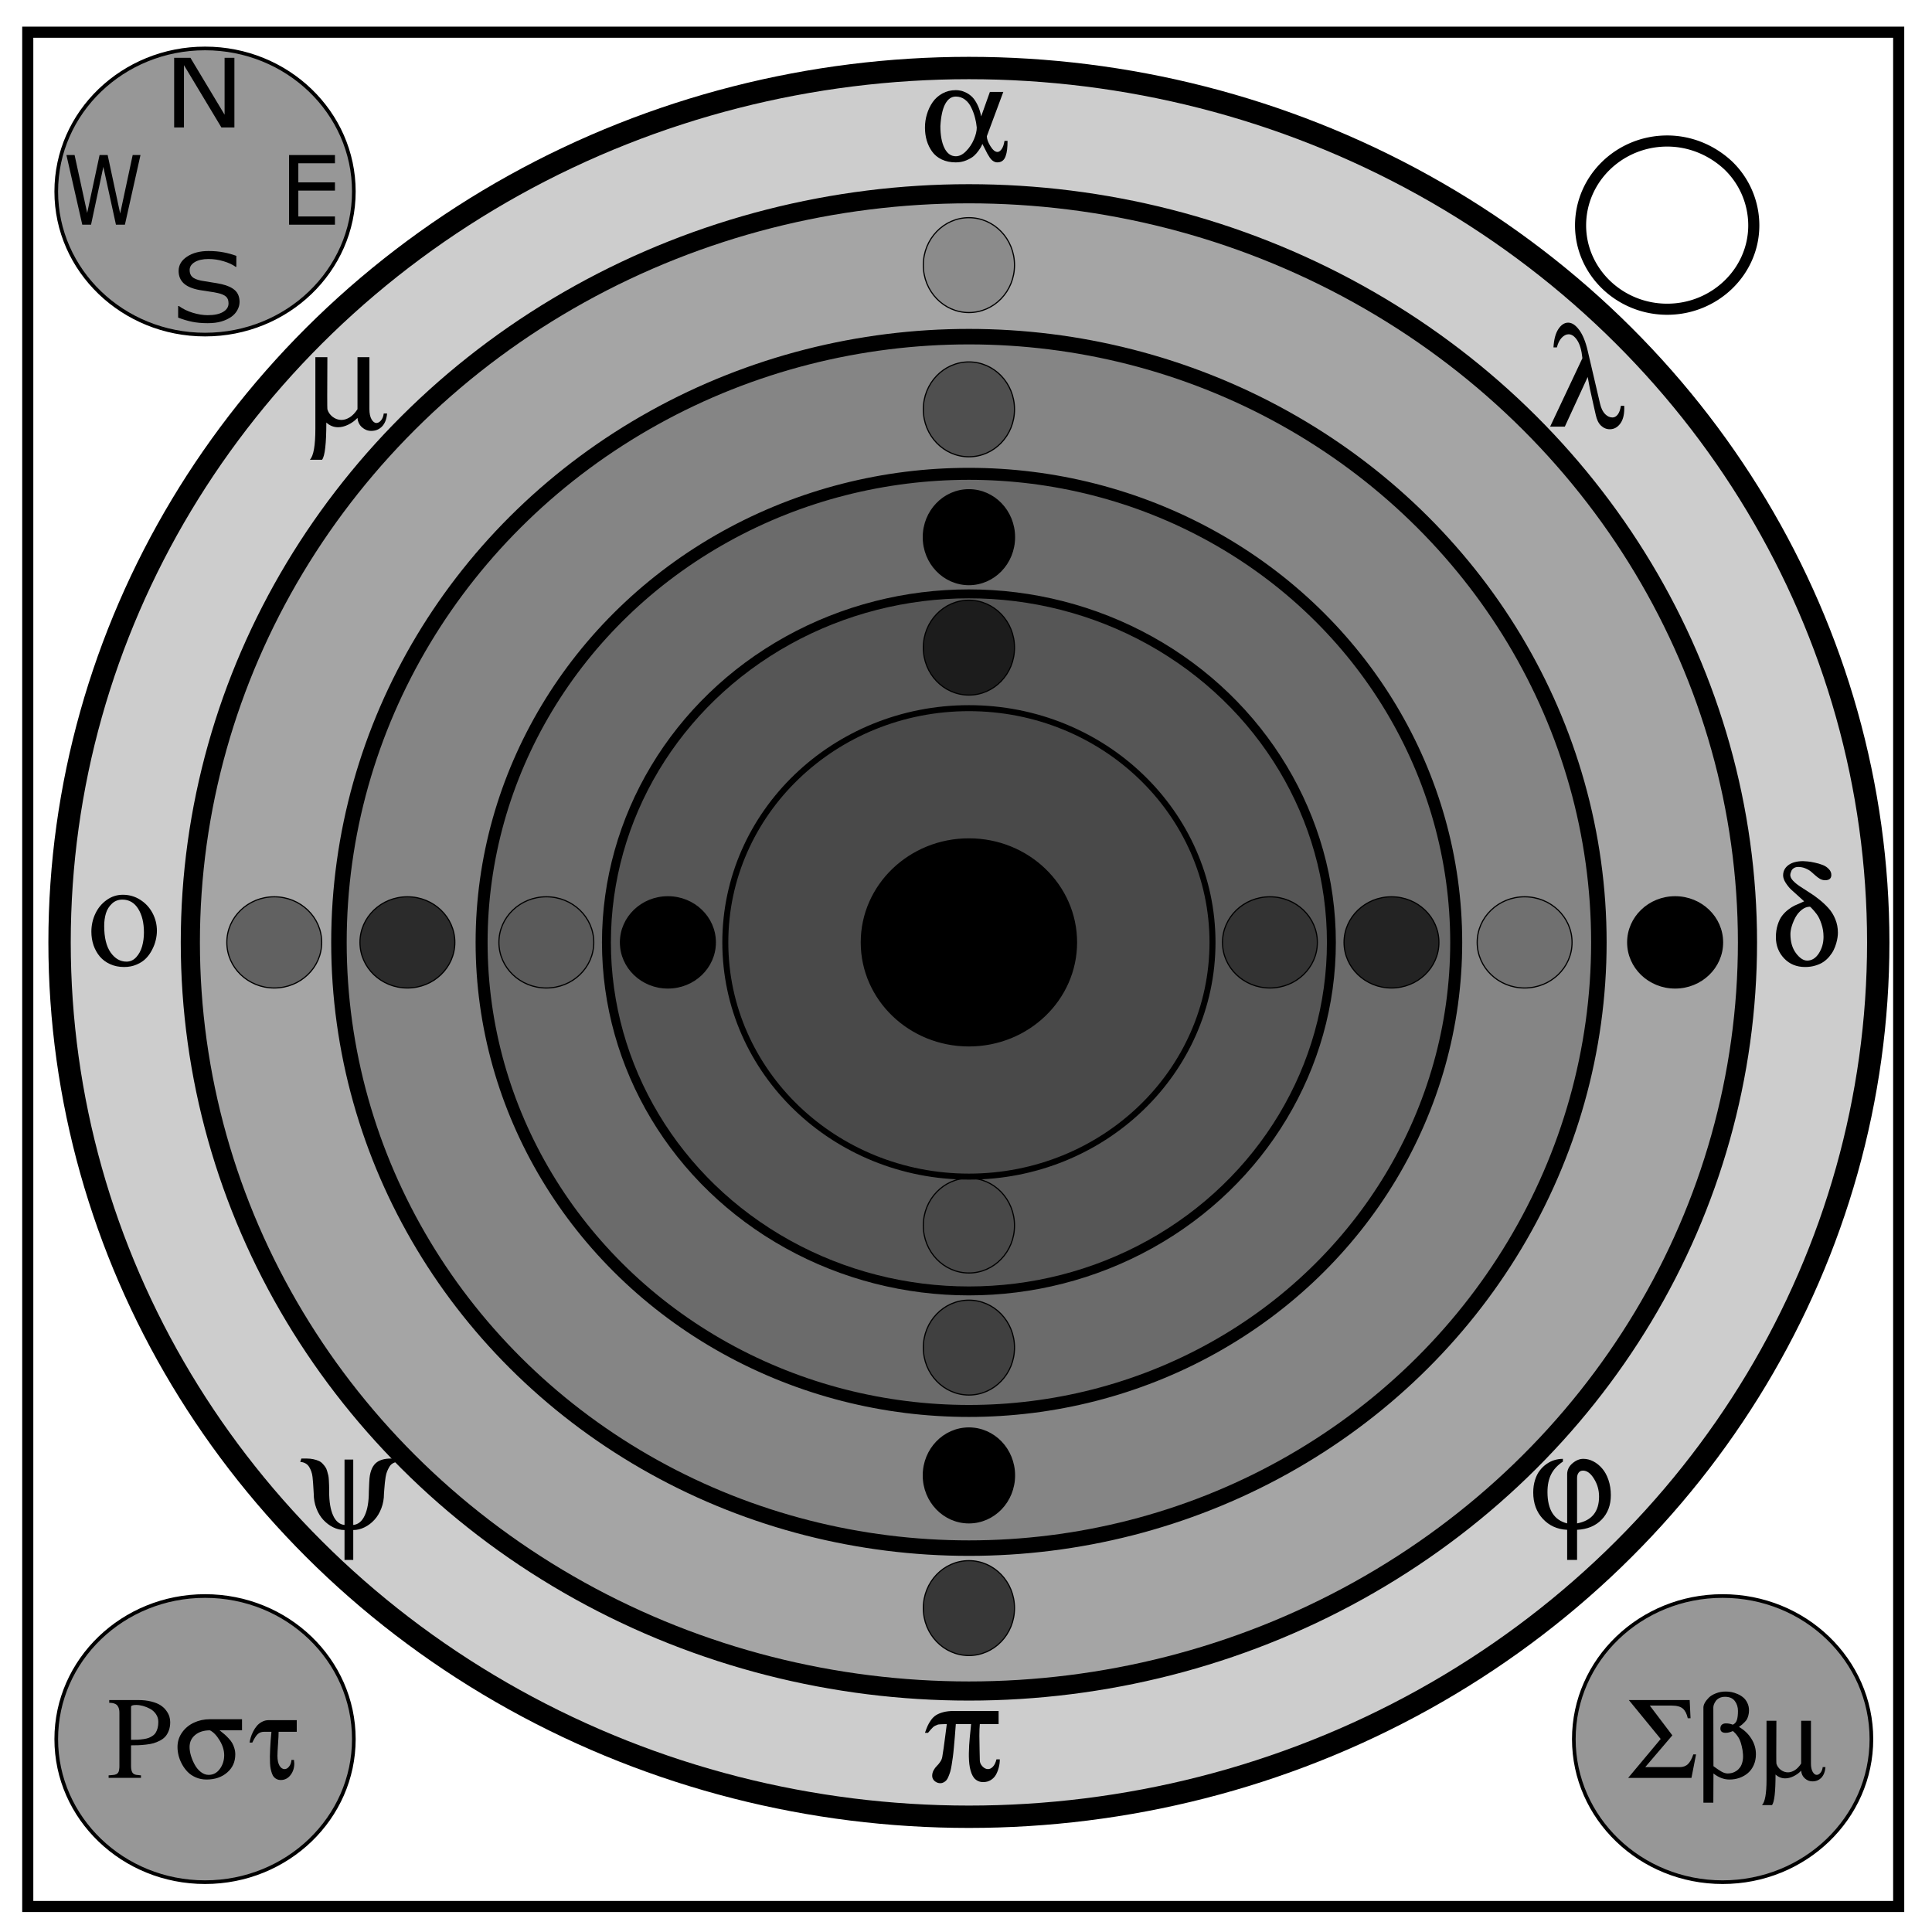 <svg xmlns="http://www.w3.org/2000/svg" fill="none" font-family="Arial" viewBox="0 0 348 348"><ellipse cx="174.524" cy="169.747" fill="#000" fill-opacity=".146" stroke="#000" stroke-miterlimit="10" stroke-width="1.079" rx="43.877" ry="42.189"/><ellipse cx="174.524" cy="169.747" fill="#000" fill-opacity=".197" stroke="#000" stroke-miterlimit="10" stroke-width="1.606" rx="65.291" ry="62.78"/><ellipse cx="174.524" cy="169.747" fill="#000" fill-opacity=".197" stroke="#000" stroke-miterlimit="10" stroke-width="2.159" rx="87.775" ry="84.399"/><ellipse cx="174.524" cy="169.747" fill="#000" fill-opacity=".197" stroke="#000" stroke-miterlimit="10" stroke-width="2.79" rx="113.472" ry="109.108"/><ellipse cx="174.524" cy="169.747" fill="#000" fill-opacity=".197" stroke="#000" stroke-miterlimit="10" stroke-width="3.449" rx="140.24" ry="134.846"/><path stroke="#000" stroke-width="2" d="M5 5.8h337v337.6H5z"/><path stroke="#000" stroke-width="2" d="M284.7 40.6c0-8.4 7-15.2 15.6-15.2 4.1 0 8 1.6 11 4.4a15 15 0 014.6 10.8c0 8.3-7 15.1-15.6 15.1s-15.6-6.8-15.6-15.1z"/><ellipse cx="174.524" cy="169.747" fill="#000" stroke="#000" stroke-miterlimit="10" stroke-width=".473" rx="19.251" ry="18.51"/><ellipse cx="228.744" cy="169.747" fill="#000" fill-opacity=".408" stroke="#000" stroke-miterlimit="10" stroke-width=".21" rx="8.544" ry="8.215"/><ellipse cx="250.64" cy="169.747" fill="#000" fill-opacity=".669" stroke="#000" stroke-miterlimit="10" stroke-width=".21" rx="8.544" ry="8.215"/><ellipse cx="274.622" cy="169.747" fill="#000" fill-opacity=".159" stroke="#000" stroke-miterlimit="10" stroke-width=".21" rx="8.544" ry="8.215"/><ellipse cx="301.732" cy="169.747" fill="#000" stroke="#000" stroke-miterlimit="10" stroke-width=".21" rx="8.544" ry="8.215"/><ellipse cx="49.402" cy="169.747" fill="#000" fill-opacity=".408" stroke="#000" stroke-miterlimit="10" stroke-width=".21" rx="8.544" ry="8.215"/><ellipse cx="73.384" cy="169.747" fill="#000" fill-opacity=".669" stroke="#000" stroke-miterlimit="10" stroke-width=".21" rx="8.544" ry="8.215"/><ellipse cx="98.409" cy="169.747" fill="#000" fill-opacity=".159" stroke="#000" stroke-miterlimit="10" stroke-width=".21" rx="8.544" ry="8.215"/><ellipse cx="120.305" cy="169.747" fill="#000" stroke="#000" stroke-miterlimit="10" stroke-width=".21" rx="8.544" ry="8.215"/><ellipse cx="47.753" cy="-174.524" fill="#000" fill-opacity=".159" stroke="#000" stroke-miterlimit="10" stroke-width=".21" rx="8.544" ry="8.215" transform="rotate(90)"/><ellipse cx="73.735" cy="-174.524" fill="#000" fill-opacity=".408" stroke="#000" stroke-miterlimit="10" stroke-width=".21" rx="8.544" ry="8.215" transform="rotate(90)"/><ellipse cx="96.759" cy="-174.524" fill="#000" stroke="#000" stroke-miterlimit="10" stroke-width=".21" rx="8.544" ry="8.215" transform="rotate(90)"/><ellipse cx="116.656" cy="-174.524" fill="#000" fill-opacity=".669" stroke="#000" stroke-miterlimit="10" stroke-width=".21" rx="8.544" ry="8.215" transform="rotate(90)"/><ellipse cx="220.753" cy="-174.524" fill="#000" fill-opacity=".159" stroke="#000" stroke-miterlimit="10" stroke-width=".21" rx="8.544" ry="8.215" transform="rotate(90)"/><ellipse cx="242.735" cy="-174.524" fill="#000" fill-opacity=".408" stroke="#000" stroke-miterlimit="10" stroke-width=".21" rx="8.544" ry="8.215" transform="rotate(90)"/><ellipse cx="265.759" cy="-174.524" fill="#000" stroke="#000" stroke-miterlimit="10" stroke-width=".21" rx="8.544" ry="8.215" transform="rotate(90)"/><ellipse cx="289.656" cy="-174.524" fill="#000" fill-opacity=".669" stroke="#000" stroke-miterlimit="10" stroke-width=".21" rx="8.544" ry="8.215" transform="rotate(90)"/><ellipse cx="36.934" cy="313.253" fill="#000" fill-opacity=".408" stroke="#000" stroke-miterlimit="10" stroke-width=".659" rx="26.801" ry="25.77"/><ellipse cx="310.286" cy="313.253" fill="#000" fill-opacity=".408" stroke="#000" stroke-miterlimit="10" stroke-width=".659" rx="26.801" ry="25.77"/><ellipse cx="36.934" cy="34.497" fill="#000" fill-opacity=".408" stroke="#000" stroke-miterlimit="10" stroke-width=".659" rx="26.801" ry="25.77"/><g style="line-height:125%"><path style="line-height:125%;-inkscape-font-specification:'Greek, Normal';text-align:start" d="M305.5 316.011l-.828 4.228h-11.401l5.86-7.01-5.74-7.008h10.961l.155 3.278h-.497q-.265-1.203-.894-1.744-.629-.54-2.042-.54h-3.907l4.062 5.363-4.879 5.718h6.214q.927 0 1.49-.552.563-.563.95-1.733h.496zm10.784-.021q0 1.059-.386 1.93-.387.873-1.049 1.447-.662.563-1.523.872-.85.298-1.8.298-1.511 0-2.891-1.093-.011.54-.011 2.682 0 2.152-.011 2.583h-1.788v-17.153q0-.375.254-.839.265-.474.728-.938.475-.463 1.28-.772.806-.32 1.767-.32.496 0 1.026.099.53.1 1.104.353.574.243 1.015.618.453.375.74.982.298.596.298 1.336 0 .486-.11.894-.11.408-.243.673-.133.254-.43.552-.288.298-.464.442l-.563.42q1.457.85 2.251 2.152.806 1.29.806 2.781zm-2.329 0q-.055-.807-.232-1.48-.165-.684-.33-1.06-.155-.386-.453-.783-.298-.398-.409-.497-.099-.11-.386-.364-.121.066-.54.198-.41.122-.751.122-.972 0-.972-.773 0-.463.265-.695.276-.232.707-.232.364 0 .585.044.231.033.419.1l.265.088q.563-.265.74-.861.187-.596.187-1.612 0-1.048-.574-1.799-.563-.75-1.755-.75-.585 0-1.026.22-.43.221-.652.552-.22.32-.33.618-.1.287-.1.53l.022 10.574q.364.265.706.508.354.232.652.42.298.176.607.287.309.099.596.099.408 0 .806-.1.397-.11.772-.364.387-.265.662-.651.276-.386.42-.982.154-.607.1-1.358zm4.239-6.039h1.777q-.045 7.55 0 7.705.176.651.772 1.126.607.463 1.314.463.596 0 1.225-.386.63-.398 1.148-1.203v-7.705h1.766v7.705q0 .938.309 1.49.32.552.728.552.354 0 .674-.376.33-.386.408-1.026h.497q-.11 1.258-.75 1.92-.63.652-1.601.652-.762 0-1.358-.53-.596-.519-.673-1.39-.596.628-1.38 1.004-.772.375-1.49.375-.982 0-1.744-.696 0 4.68-.629 5.508h-1.81q.817-.828.817-4.602V309.95z" fill="#000" font-family="Greek" font-size="22.605" font-weight="400" letter-spacing="0" word-spacing="0"/></g><g style="line-height:125%"><path style="line-height:125%;-inkscape-font-specification:'Greek, Normal';text-align:start" d="M30.658 310.205q0 .828-.243 1.49-.243.652-.618 1.082-.375.43-.982.75-.607.31-1.17.475-.552.155-1.347.243-.795.088-1.357.11-.552.023-1.336.023v3.752q0 .43.077.74.089.309.199.464.121.154.32.253.21.089.364.11.166.012.42.045.265.022.408.044v.453h-5.828v-.453q.166-.022.398-.033.231-.022.375-.033.143-.011.32-.044.188-.044.298-.1.11-.055.22-.165.122-.11.188-.276.067-.166.1-.42.044-.253.044-.584v-9.625q0-.376-.066-.64-.056-.276-.232-.552-.166-.287-.563-.442-.386-.154-.971-.154v-.497h5.22q1.314 0 2.351.265 1.049.265 1.667.673.63.408 1.027.96.408.552.563 1.06.154.508.154 1.026zm-2.141-.055q0-.773-.42-1.39-.42-.619-1.06-.96-.628-.343-1.28-.52-.65-.176-1.225-.176-.927 0-.927.342v5.938q.706 0 1.214-.022.519-.033 1.06-.11.54-.078.916-.221.375-.144.717-.386.354-.243.552-.585.21-.343.331-.817.122-.475.122-1.093zm15.077 1.523h-4.04q.53.409.883.718.354.309.751.74.408.43.64.838.232.409.387.938.165.53.165 1.104 0 2.009-1.468 3.267-1.457 1.259-3.709 1.259-1.048 0-1.942-.387-.883-.386-1.48-1.004-.595-.618-1.015-1.402-.42-.784-.607-1.556-.187-.784-.187-1.512 0-1.446.816-2.605.817-1.16 2.142-1.777 1.324-.619 2.88-.619h5.784v1.998zm-3.212 4.493q0-1.325-.816-2.671-.817-1.358-1.755-1.822-1.645 0-2.66.84-1.005.838-1.005 2.163 0 .728.254 1.589.265.86.695 1.634.43.772 1.093 1.291.662.508 1.39.508 1.237 0 2.02-1.07.784-1.083.784-2.462zm8.51-4.228H47.58q-.707 0-1.16.42-.452.42-.97 1.523h-.497q.066-.43.21-.916.143-.497.43-1.06.287-.574.662-1.015.376-.453.939-.75.562-.299 1.203-.299h5.055v2.097h-3.267q0 .75-.11 2.24-.1 1.48-.1 2.076 0 1.148.364 1.777.376.63.927.63.43 0 .795-.453.375-.464.442-1.203h.452q0 .099.022.32.033.22.033.309 0 1.236-.695 2.119-.684.872-1.755.872-.386 0-.684-.144-.298-.143-.52-.375-.209-.232-.363-.64-.144-.42-.232-.828-.088-.408-.122-1.048-.022-.652-.022-1.193 0-.551.045-1.38.044-.838.088-1.467.055-.64.143-1.612z" fill="#000" font-family="Greek" font-size="22.605" font-weight="400" letter-spacing="0" word-spacing="0"/></g><g style="line-height:125%"><path d="M42.221 22.958h-2.34l-6.744-11.221v11.221H31.37V10.414h2.933l6.151 10.244V10.414h1.767z" aria-label="N" font-weight="400" font-size="18.372" font-family="sans-serif" letter-spacing="0" word-spacing="0" fill="#000"/></g><g style="line-height:125%"><path d="M43.15 54.404q0 .733-.395 1.45-.385.715-1.089 1.212-.77.54-1.802.843-1.021.303-2.467.303-1.551 0-2.794-.253-1.234-.252-2.515-.75V55.12h.134q1.09.792 2.516 1.222 1.426.43 2.679.43 1.773 0 2.756-.582.992-.581.992-1.55 0-.834-.472-1.23-.463-.396-1.417-.615-.722-.168-1.57-.278-.839-.11-1.783-.278-1.908-.354-2.833-1.205-.916-.859-.916-2.232 0-1.576 1.523-2.578 1.522-1.011 3.864-1.011 1.513 0 2.775.253 1.263.252 2.236.623v1.971h-.135q-.819-.606-2.158-1.002-1.33-.405-2.728-.405-1.532 0-2.467.556-.925.557-.925 1.433 0 .783.463 1.23.462.446 1.628.682.617.118 1.754.287 1.137.168 1.928.345 1.6.37 2.409 1.12.81.75.81 2.098z" aria-label="S" font-weight="400" font-size="18.453" font-family="sans-serif" letter-spacing="0" word-spacing="0" fill="#000"/></g><g style="line-height:125%"><path d="M60.334 40.472h-8.265V27.927h8.265v1.483h-6.597v3.438h6.597v1.482h-6.597v4.66h6.597z" aria-label="E" font-weight="400" font-size="17.254" font-family="sans-serif" letter-spacing="0" word-spacing="0" fill="#000"/></g><g style="line-height:125%"><path d="M25.305 27.927L22.5 40.47h-1.616l-2.268-10.413L16.4 40.471h-1.58l-2.854-12.544h1.47l2.268 10.43 2.232-10.43h1.456l2.254 10.53 2.253-10.53z" aria-label="W" font-weight="400" font-size="16.001" font-family="sans-serif" letter-spacing="0" word-spacing="0" fill="#000"/></g><ellipse cx="174.524" cy="169.747" fill="#000" fill-opacity=".197" stroke="#000" stroke-miterlimit="10" stroke-width="4.028" rx="163.795" ry="157.495"/><path fill="#000" d="M175.938 22.977q-.08-.913-.322-1.8-.229-.899-.658-1.785-.417-.9-1.142-1.45-.725-.55-1.651-.55-1.195 0-1.92 1.355-.712 1.357-.86 3.975 0 2.444.725 3.934.739 1.49 2.055 1.49.953 0 1.853-.926.913-.926 1.41-2.121.51-1.195.51-2.122zm5.546 2.39q0 .9-.081 1.558-.067.644-.269 1.208-.188.55-.564.833-.375.282-.926.282-.376 0-.712-.215-.335-.201-.617-.59-.269-.404-.47-.766-.202-.376-.47-.927-.269-.55-.43-.832l-.148.362q-.094.229-.497.806-.389.564-.886 1.007-.497.43-1.37.792-.859.363-1.88.363-1.436 0-2.537-.524-1.088-.523-1.732-1.423-.645-.9-.967-1.987-.322-1.102-.322-2.337 0-1.249.362-2.43.363-1.195 1.034-2.162.685-.967 1.76-1.558 1.087-.59 2.403-.59.43 0 .86.093.442.081 1.033.376.59.296 1.074.78.484.483.927 1.382.443.9.671 2.095l1.571-4.404h2.417l-2.967 7.976q0 .738.644 1.786.645 1.047 1.276 1.047.376 0 .738-.497.363-.497.524-1.504h.55zm-6.567 285.183h-2.752q-.094 1.37-.175 2.27-.067.886-.174 1.96-.094 1.061-.188 1.733-.08.658-.215 1.423-.121.752-.255 1.195-.135.443-.323.886-.174.444-.389.672-.215.228-.483.362-.256.148-.578.148-.564 0-1.02-.376-.457-.39-.457-.953 0-.524.255-.994t.564-.765q.31-.296.605-.725.308-.444.389-.9.242-1.397.524-3.666l.295-2.27q-.47 0-.685.014-.215 0-.537.027-.309.014-.47.08-.161.068-.39.175-.228.094-.416.282-.174.175-.402.417-.215.228-.484.577h-.55q.268-.779.483-1.262.215-.484.618-1.048.403-.564.9-.872.51-.323 1.302-.538.806-.214 1.84-.214h8.123v2.363h-3.384q-.08.819-.08 2.095 0 1.275.04 2.685.04 1.41.04 1.76 0 .577.47 1.073.47.497 1.008.497.456 0 .872-.43.43-.443.645-1.329h.604q0 .725-.174 1.41-.162.685-.497 1.316-.336.618-.94.994-.591.376-1.383.376-.524 0-.94-.202-.416-.201-.698-.537-.269-.336-.47-.846-.188-.51-.296-1.06-.107-.565-.148-1.25-.04-.698-.026-1.342.013-.658.053-1.41.054-.765.108-1.383.067-.631.134-1.33.08-.751.107-1.087zM28.262 167.655q0 .792-.201 1.652-.188.845-.645 1.732-.443.886-1.1 1.57-.659.686-1.693 1.129-1.02.443-2.269.443-1.383 0-2.51-.51-1.129-.51-1.867-1.384-.725-.872-1.128-2.014-.39-1.154-.39-2.457 0-1.719.712-3.236.712-1.517 2.028-2.457 1.316-.954 2.927-.954 1.719 0 3.129.9 1.423.9 2.215 2.39.792 1.49.792 3.196zm-2.336.309q0-2.619-1.034-4.27-1.034-1.652-2.847-1.652-1.114 0-1.88.725-.765.712-1.087 1.746-.31 1.034-.31 2.27 0 3.128 1.156 4.78 1.168 1.651 2.86 1.651 1.02 0 1.759-.806.738-.819 1.06-1.974.323-1.168.323-2.47zm305.126.026q0 .39-.067.86t-.242 1.088q-.174.604-.456 1.181-.282.578-.752 1.142-.457.564-1.061.98-.591.416-1.45.671-.86.269-1.88.269-2.31 0-3.787-1.558-1.477-1.57-1.477-3.813 0-1.222.322-2.23.323-1.02.793-1.624.47-.618 1.114-1.115.645-.496 1.141-.725.51-.241 1.048-.456.537-.228.671-.31-.255-.254-1.047-.952-.792-.699-1.316-1.182-.51-.497-.967-1.209-.456-.725-.456-1.329 0-1.141.953-1.853.967-.712 2.645-.712.31 0 .82.054.51.04 1.275.215.779.161 1.423.416.645.242 1.101.725.47.47.47 1.075 0 .953-1.128.953-.47 0-.913-.242-.43-.255-.819-.604-.376-.35-.792-.698-.416-.35-1.02-.591-.605-.255-1.303-.255-.443 0-.765.201-.31.188-.443.47-.121.282-.175.47-.04.188-.04.296 0 .483.47 1.007.47.51 1.222 1.02.765.51 1.678 1.088.927.564 1.84 1.302.913.725 1.665 1.558.765.832 1.235 1.987.47 1.142.47 2.43zm-2.592.74q0-1.21-.376-2.31-.362-1.102-.832-1.733-.47-.63-.833-.993-.349-.376-.402-.376-.766 0-1.464.55-.685.537-1.128 1.33-.43.792-.685 1.624-.242.82-.242 1.437 0 2.081.994 3.424 1.007 1.343 2.028 1.343 1.248 0 2.094-1.302.846-1.316.846-2.995zm-49.245-91.881l5.815-12.327q-.215-2.135-.927-3.223-.712-1.087-1.558-1.087-.657 0-1.262.644-.59.645-.846 1.719h-.617q.12-2.135.872-3.29.766-1.168 1.773-1.168 1.02 0 1.987 1.316.967 1.302 1.531 3.746l2.229 9.547q.295 1.25.913 1.867.618.604 1.316.604.537 0 .94-.51.416-.524.577-1.585h.605q.094 2.055-.672 3.142-.765 1.075-1.92 1.075-.9 0-1.584-.645-.685-.644-.967-2-.148-.699-.497-2.203-.35-1.517-.55-2.484-.202-.98-.39-2.081l-4.122 8.943h-2.646zM56.806 64.334h2.162q-.053 9.185 0 9.373.215.792.94 1.37.739.563 1.598.563.725 0 1.49-.47.766-.483 1.397-1.463v-9.373h2.148v9.373q0 1.141.376 1.812.39.672.887.672.43 0 .819-.457.403-.47.497-1.249h.604q-.134 1.531-.913 2.337-.766.792-1.947.792-.927 0-1.652-.644-.725-.632-.819-1.692-.725.765-1.678 1.222-.94.456-1.813.456-1.195 0-2.122-.846 0 5.694-.765 6.7h-2.202q.993-1.006.993-5.599V64.334zm5.251 198.572h1.571v11.776q1.343-.134 2.068-1.705.739-1.571.739-4.257.08-2.121.12-2.43.215-2.108 1.357-2.927.913-.645 2.51-.645h.968l.214.604q-.483.04-.859.269-.376.215-.618.631-.241.416-.402.82-.162.389-.269 1.02-.094.63-.134 1.034-.04.402-.094 1.074-.04.658-.067.9 0 1.37-.47 2.605-.47 1.235-1.25 2.08-.764.847-1.772 1.344-.993.496-2.04.496v5.385h-1.572v-5.385q-1.047 0-2.054-.496-.994-.497-1.773-1.343-.778-.846-1.248-2.081-.47-1.236-.47-2.605-.027-.323-.054-.914-.027-.59-.067-1.047-.027-.47-.094-1.047-.067-.591-.228-1.02-.148-.43-.39-.82-.242-.403-.658-.631-.403-.228-.94-.269l.202-.604h.953q.658 0 1.209.121.55.12.94.295.402.162.711.497.309.323.497.605.201.268.336.752.147.483.215.805.067.309.094.9.04.59.04.9.013.308.013.926v.201q0 2.686.712 4.257.712 1.571 2.054 1.705v-11.776zm228.094 6.419q0 2.685-1.652 4.39-1.651 1.706-4.43 1.84v5.425h-1.787v-5.425q-2.658-.12-4.39-1.987-1.72-1.867-1.72-4.74 0-1.222.323-2.243.322-1.034.86-1.718.536-.699 1.235-1.182.698-.483 1.436-.698.739-.215 1.491-.215v.497q-1.464.98-2.122 2.296-.658 1.302-.658 3.182 0 4.767 3.545 5.653v-8.849q0-1.154.94-1.96.954-.82 1.974-.82.927 0 1.8.457.886.457 1.584 1.276.712.806 1.141 2.068.43 1.262.43 2.753zm-2.122.241q0-1.745-.913-3.209-.9-1.463-1.974-1.463-.537 0-.805.389-.269.376-.269.926v8.191q3.961-.738 3.961-4.834z" font-family="greek" font-size="27.5" font-weight="400" letter-spacing="0" word-spacing="0"/></svg>